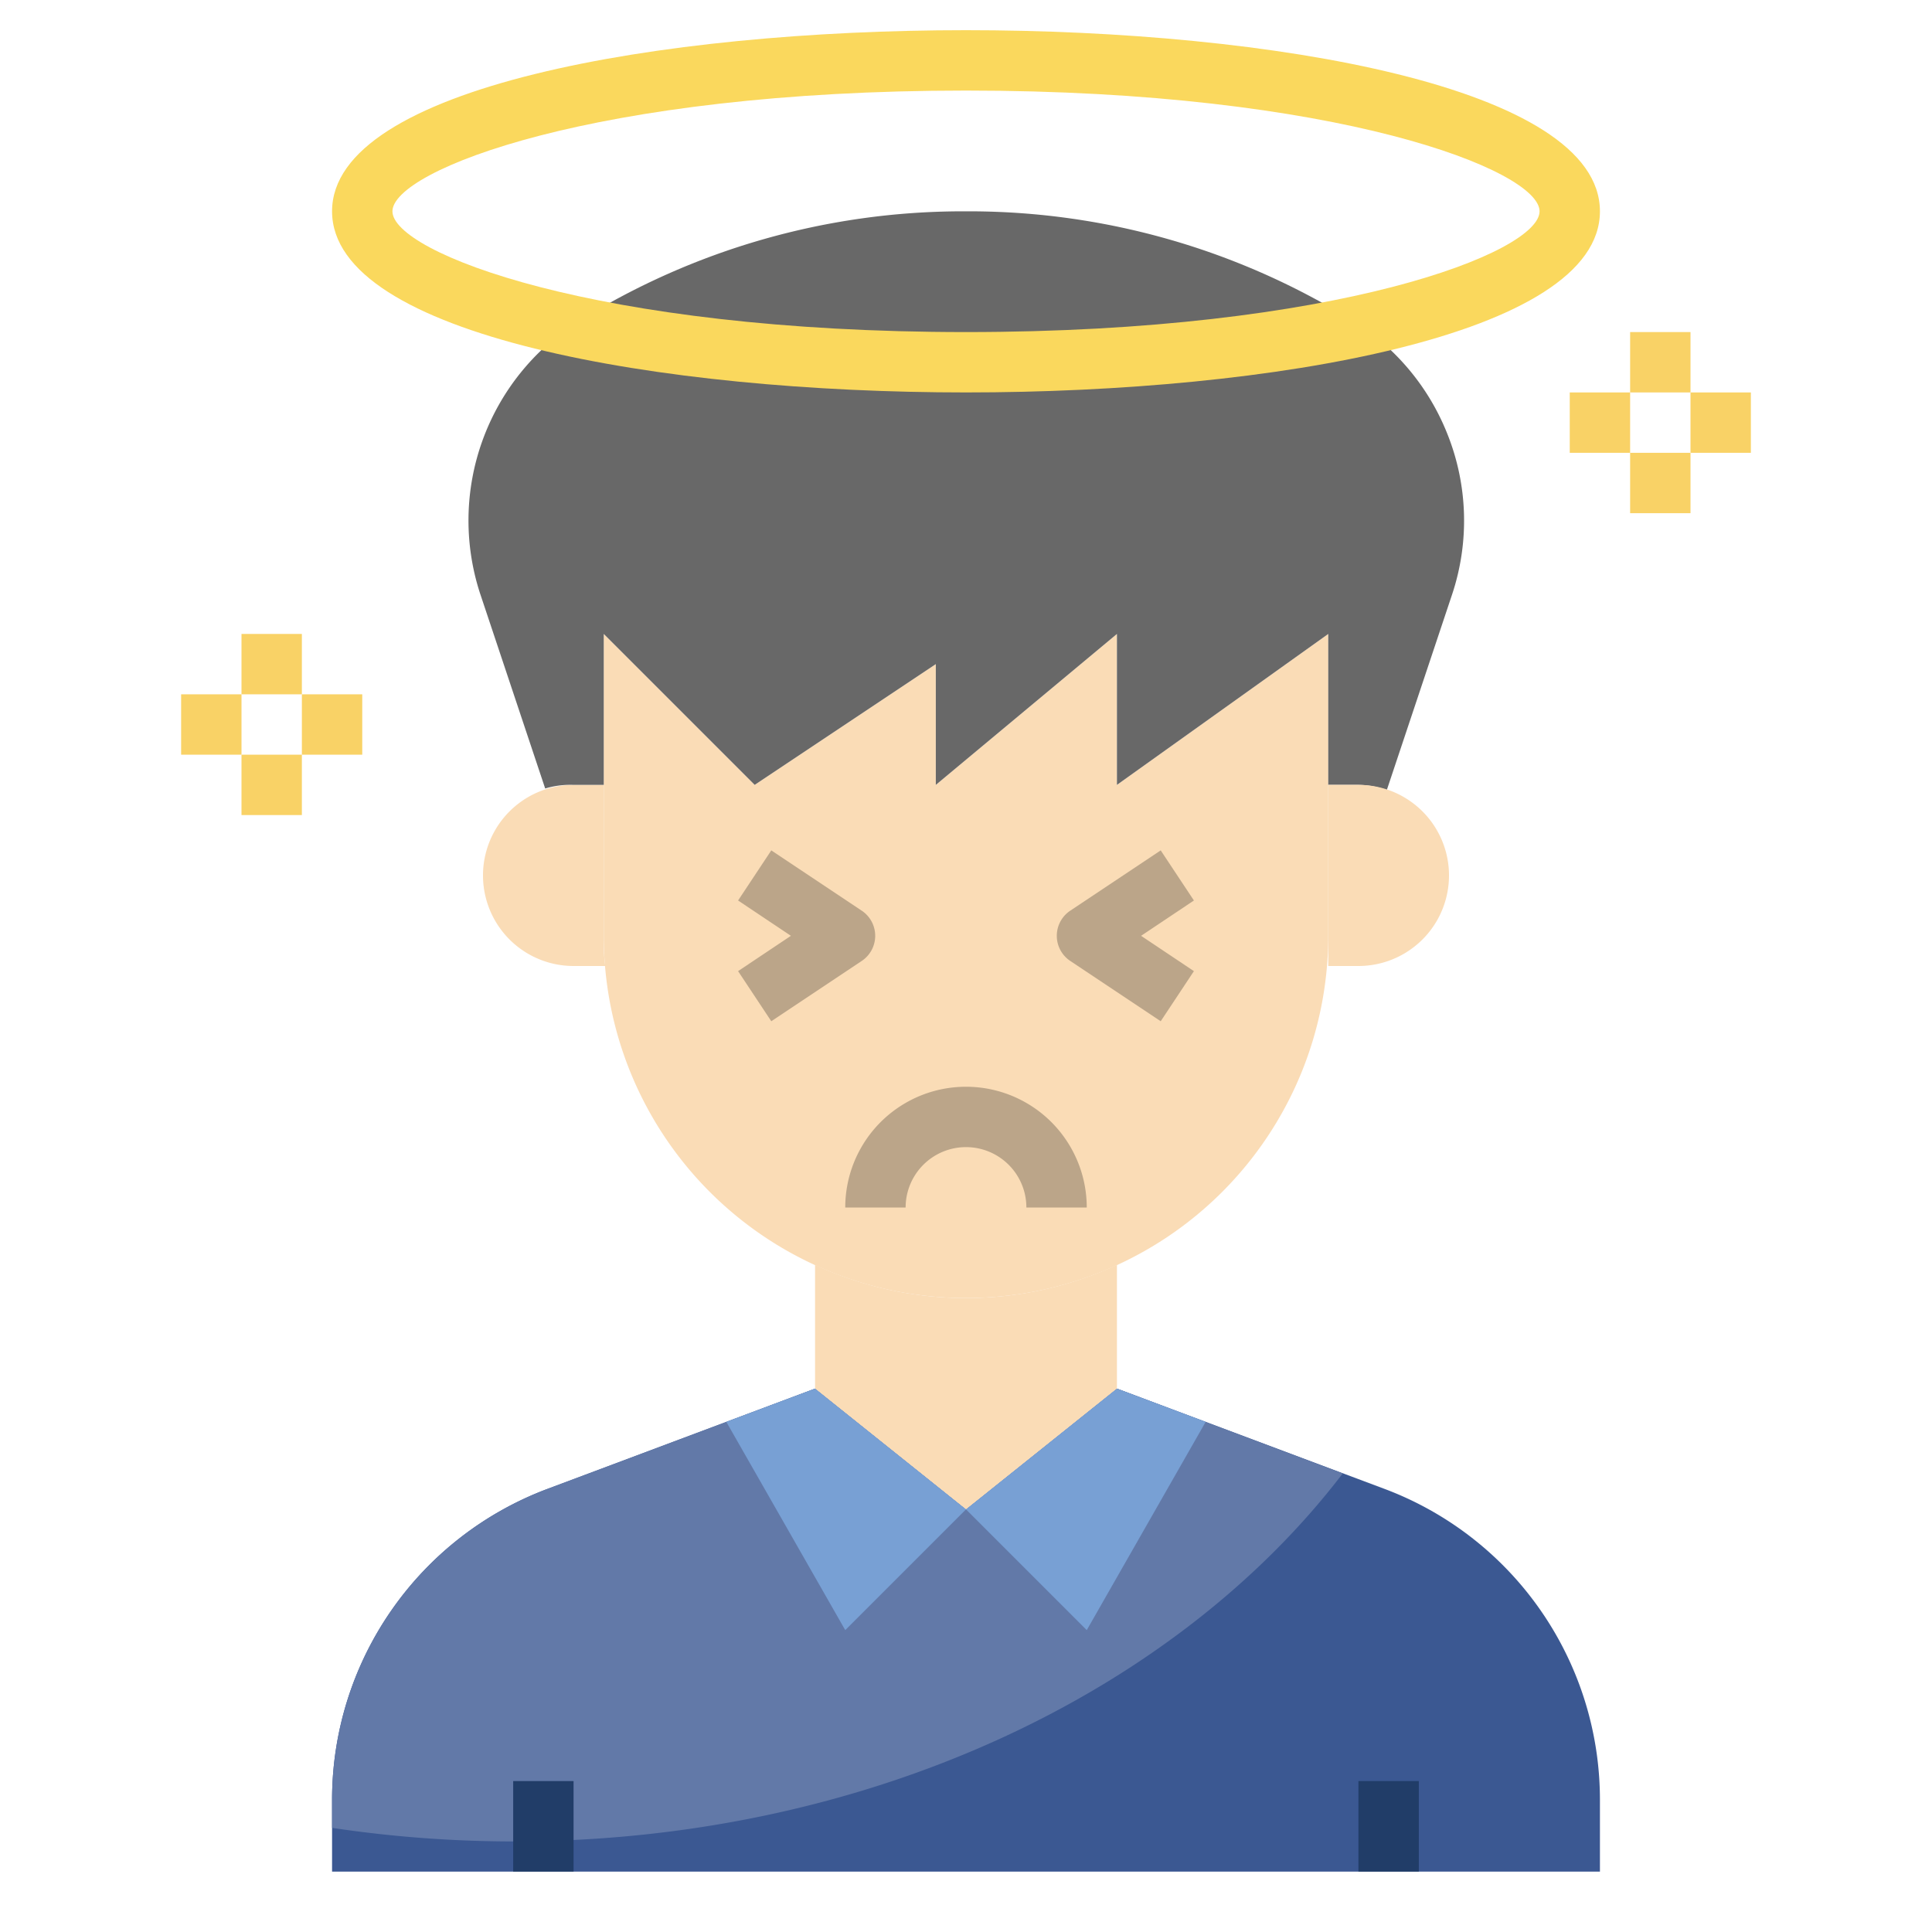 <?xml version="1.0" ?><svg viewBox="0 0 64 64" xmlns="http://www.w3.org/2000/svg"><defs><style>.cls-1{fill:#3b5892;}.cls-2{fill:#6279a8;}.cls-3{fill:#fadcb6;}.cls-4{fill:#686868;}.cls-5{fill:#78a0d4;}.cls-6{fill:#213d68;}.cls-7{fill:#bba589;}.cls-8{fill:#fad85d;}.cls-9{fill:#f9d266;}</style></defs><title/><g data-name="Layer 11" id="Layer_11"><path class="cls-1" d="M45.86,49.32,37,46l-5,4-5-4-8.86,3.32A11,11,0,0,0,11,59.62V62H53V59.62A11,11,0,0,0,45.86,49.32Z"/><path class="cls-2" d="M17,61c11.68,0,21.9-4.89,27.48-12.19L37,46l-5,4-5-4-8.86,3.32A11,11,0,0,0,11,59.62v.93A40.63,40.63,0,0,0,17,61Z"/><path class="cls-3" d="M44,21V31A12,12,0,0,1,32,43h0A12,12,0,0,1,20,31V21l5,5,6-4v4l6-5v5Z"/><path class="cls-3" d="M32,43a11.92,11.92,0,0,1-5-1.1V46l5,4,5-4V41.9A11.92,11.92,0,0,1,32,43Z"/><path class="cls-3" d="M20,31V26H19a3,3,0,0,0,0,6h1.05C20,31.67,20,31.34,20,31Z"/><path class="cls-4" d="M47.94,14.36a7.79,7.79,0,0,0-3.09-3.71h0A24.12,24.12,0,0,0,32.11,7h-.22a24.12,24.12,0,0,0-12.74,3.65h0a7.8,7.8,0,0,0-3.25,9l2.16,6.47A2.9,2.9,0,0,1,19,26h1V21l5,5,6-4v4l6-5v5l7-5v5h1a2.9,2.9,0,0,1,.94.17L48.1,19.7A7.73,7.73,0,0,0,47.94,14.36Z"/><path class="cls-3" d="M45,26H44v5c0,.34,0,.67,0,1h1a3,3,0,0,0,0-6Z"/><polygon class="cls-5" points="28 54 32 50 27 46 24.06 47.1 28 54"/><polygon class="cls-5" points="39.94 47.1 37 46 32 50 36 54 39.94 47.1"/><rect class="cls-6" height="3" width="2" x="17" y="59"/><rect class="cls-6" height="3" width="2" x="45" y="59"/><path class="cls-7" d="M25.55,33.83l-1.1-1.66L26.2,31l-1.75-1.17,1.1-1.66,3,2a1,1,0,0,1,0,1.66Z"/><path class="cls-7" d="M38.45,33.83l-3-2a1,1,0,0,1,0-1.66l3-2,1.1,1.66L37.8,31l1.75,1.17Z"/><path class="cls-7" d="M36,40H34a2,2,0,0,0-4,0H28a4,4,0,0,1,8,0Z"/><path class="cls-8" d="M32,13c-10.11,0-21-1.88-21-6S21.89,1,32,1,53,2.88,53,7,42.11,13,32,13ZM32,3C19.71,3,13,5.64,13,7s6.71,4,19,4S51,8.36,51,7,44.29,3,32,3Z"/><rect class="cls-9" height="2" width="2" x="52" y="13"/><rect class="cls-9" height="2" width="2" x="56" y="13"/><rect class="cls-9" height="2" width="2" x="54" y="11"/><rect class="cls-9" height="2" width="2" x="54" y="15"/><rect class="cls-9" height="2" width="2" x="6" y="23"/><rect class="cls-9" height="2" width="2" x="10" y="23"/><rect class="cls-9" height="2" width="2" x="8" y="21"/><rect class="cls-9" height="2" width="2" x="8" y="25"/></g></svg>
